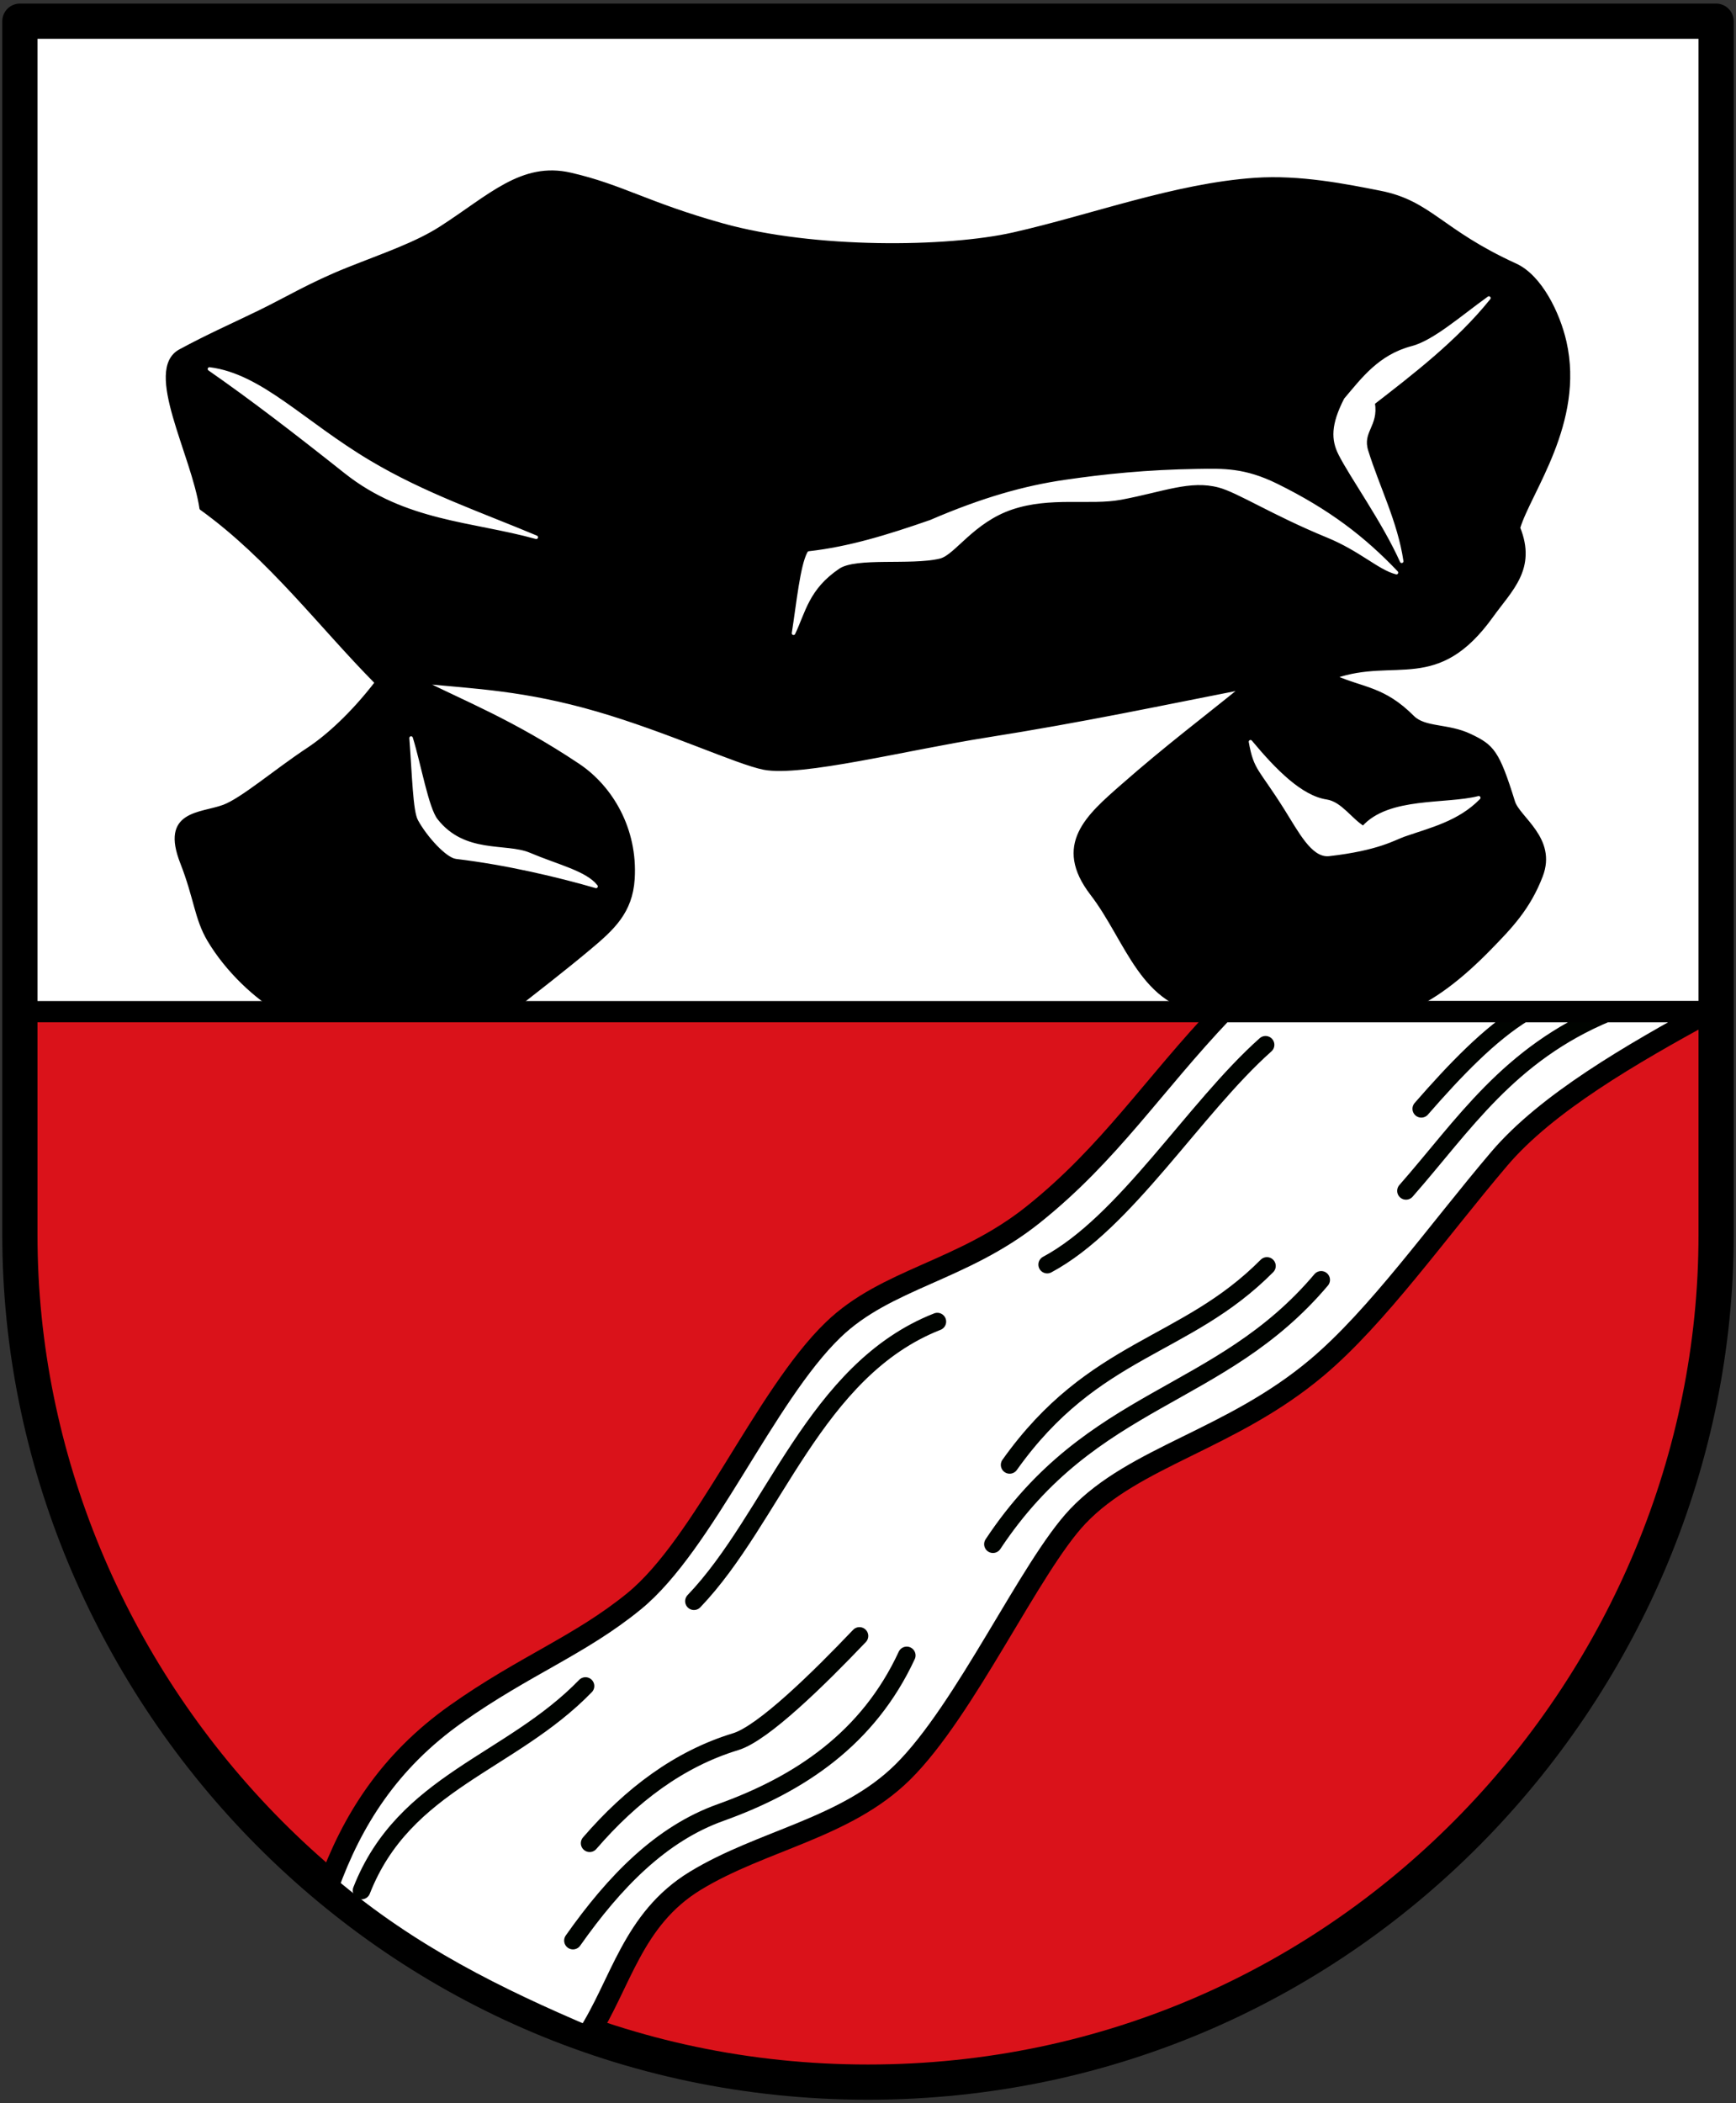 <svg xmlns="http://www.w3.org/2000/svg" viewBox="0 0 461.25 558.75" height="596" width="492">
    <rect x="0" y="0" width="461.25" height="558.75" fill="#333333" stroke="none"/>
    <path d="M5.285 268.747h448.818l1.862 59.34c3.33 106.151-91.839 227.05-225.34 225.031C72.966 550.735 5.285 411.103 5.285 328.087Z" style="fill:#da121a;stroke:none;stroke-width:5.625;stroke-linecap:butt;stroke-linejoin:miter;stroke-opacity:1;stroke-miterlimit:4;stroke-dasharray:none"/>
    <path d="M5.285 5.632v263.115h448.818l1.862-263.115Z" style="fill:#fff;stroke:none;stroke-width:.938px;stroke-linecap:butt;stroke-linejoin:miter;stroke-opacity:1"/>
    <path style="fill:#000;stroke:#000;stroke-width:.938px;stroke-linecap:round;stroke-linejoin:round;stroke-opacity:1" d="M78.447 281.872h60.785c6.58-5.157 14.653-11.416 21.147-16.856 6.282-5.262 11.087-9.638 11.632-18.43.818-13.188-5.79-24.318-14.568-30.181-17.398-11.62-30.833-16.832-41.256-22.127 13.846 1.392 27.04 1.797 46.44 7.443 18.751 5.457 37.096 14.034 44.18 15.423 9.844 1.93 37.902-5.198 59.022-8.54 26.299-4.162 46.38-8.48 68.06-12.72-10.352 8.418-19.827 15.492-31.735 25.937-9.278 8.139-18.203 15.735-8.17 28.778 9.407 12.23 13.39 30.248 30.931 31.273h51.242c8.218-2.859 16.299-9.452 23.478-16.82 5.352-5.493 10.367-10.597 13.682-19.31 3.73-9.803-6.054-15.26-7.398-19.587-4.164-13.404-5.525-14.776-11.477-17.615-5.927-2.825-12.043-1.665-15.276-4.905-7.717-7.733-13.174-7.34-20.765-10.708 16.231-5.66 27.274 3.996 41.752-16.173 5.082-7.08 11.504-12.536 7.136-23.404 2.864-9.577 17.135-28.04 12.299-49.374-1.724-7.606-6.514-17.407-13.09-20.406-19.92-9.084-22.605-16.668-35.945-19.308-9.2-1.82-21.361-4.246-33.225-3.434-21.286 1.456-43.394 9.796-64.183 14.497-17.594 3.979-52.973 4.399-77.339-2.407-20.063-5.604-26.67-10.302-40.39-13.46-12.881-2.964-21.402 5.856-34.357 14.19-6.68 4.298-15.081 7.11-24.729 10.956-9.846 3.926-16.39 7.922-23.53 11.403-6.681 3.258-13.7 6.342-21.093 10.355-9.298 5.047 3.46 27.422 5.595 41.804 18.394 13.265 31.709 31.286 46.597 46.302-6.467 8.412-13.105 14.377-18.147 17.704-8.62 5.688-17.6 13.407-22.478 15.208-6.133 2.265-16.391 1.386-11.082 14.932 3.68 9.387 3.77 14.796 7.187 20.544 4.858 8.172 12.583 15.317 19.068 19.016z" transform="translate(-3.841 -13.125)"/>
    <path style="fill:#fff;stroke:#fff;stroke-width:.938px;stroke-linecap:round;stroke-linejoin:round;stroke-opacity:1" d="M146.324 155.853c-14.909-6.266-29.79-11.295-44.34-19.953-17.657-10.507-28.843-23.056-42.494-24.757 11.34 7.897 22.475 16.445 36.212 27.343 16.002 12.696 33.656 12.673 50.622 17.367zM214.682 181.349c1.245-7.984 2.22-17.852 4.11-21.323 10.629-1.185 21.043-4.384 32.363-8.327 13.91-6.002 25.077-9.096 35.58-10.626 10.672-1.555 21.722-2.703 35.275-2.911 6.828-.105 12.42-.326 20.98 3.892 13.795 6.8 23.191 14.034 31.885 23.19-4.585-1.158-9.418-6.113-18.303-9.76-14.504-5.954-23.705-11.949-28.822-13.303-7.751-2.05-14.856 1.133-26.081 3.236-8.222 1.54-18.745-.873-29.083 2.631-10.313 3.496-15.39 12.13-19.17 13.023-7.657 1.808-22.157-.432-26.846 2.74-8.21 5.551-9.138 11.776-11.888 17.538zM376.264 162.224c-1.534-10.366-6.373-19.701-9.346-29.28-1.63-5.251 2.78-6.764 1.758-12.761 10.075-7.819 21.902-16.844 30.758-27.885-7.05 5.057-14.524 11.693-20.367 13.213-8.635 2.246-13.115 8.379-17.692 13.761-3.482 6.797-3.366 10.67-1.478 14.41 3.088 6.117 11.577 17.89 16.367 28.542zM336.096 210.17c6.456 7.755 13.382 14.777 20.151 15.8 3.75.565 6.423 4.986 9.816 7.046 6.819-7.782 22.032-5.732 30.676-7.958-5.659 5.808-13.015 7.49-19.845 9.869-2.63.916-6.853 3.676-19.953 5.173-4.24.484-7.67-6.162-11.454-12.194-6.882-10.97-8.057-10.253-9.391-17.736zM113.068 209.188c2.217 7.165 4.173 18.664 6.651 21.827 7.447 9.504 18.515 6.433 24.757 9.085 7.365 3.128 14.906 4.84 17.736 8.498-10.22-2.97-24.036-6.206-37.122-7.76-2.32-.275-7.291-5.513-9.778-10.04-1.276-2.32-1.496-11.492-2.244-21.61z" transform="translate(-3.841 -13.125)"/>
    <path d="M5.285 5.632v322.455c0 118.53 96.46 225.031 225.34 225.031s225.34-106.5 225.34-225.031V5.632Z" style="fill:none;stroke:#000;stroke-width:9.353;stroke-linecap:round;stroke-linejoin:round;stroke-miterlimit:4;stroke-dasharray:none;stroke-opacity:1"/>
    <path d="M87.203 501.107c6.282-17.376 16.078-33.147 33.994-45.818 18.24-12.9 32.952-18.21 47.297-29.93 18.562-15.165 34.593-54.412 52.84-72.053 14.17-13.701 34.302-15.553 53.208-30.67 20.375-16.29 31.762-34.322 50.373-53.889h129.188c-20.784 11.365-43.184 24.285-55.777 39.11-16.409 19.314-32.336 41.901-48.405 55.425-22.793 19.182-48.367 23.538-63.555 39.537-12.63 13.305-29.814 51.491-46.558 67.989-15.125 14.903-37.366 18.043-55.056 28.821-16.814 10.245-19.737 27.394-28.821 41.385-23.587-10.053-46.904-21.402-68.728-39.907z" style="fill:#fff;stroke:#000;stroke-width:5.625;stroke-linecap:butt;stroke-linejoin:miter;stroke-opacity:1;stroke-miterlimit:4;stroke-dasharray:none"/>
    <path d="M156.67 489.653c11.036-12.785 23.723-22.381 38.798-26.974 7.32-2.23 22.134-16.793 32.886-28.082m12.563 5.173c-10.184 21.962-28.31 34.166-49.514 41.754-15.73 5.628-28.102 18.284-39.167 33.994m198.793-175.515c-26.91 31.857-60.875 30.478-87.203 70.206m72.792-73.9c-21.743 21.93-45.985 21.392-68.358 52.839m158.887-120.09c-26.373 10.975-38.265 29.872-53.578 47.297m31.408-47.296c-9.115 5.575-18.23 15.034-27.344 25.495m-99.396 41.385c20.847-11.155 38.96-41.415 58.012-58.382M184.383 425.36c21.21-22.165 31.979-61.417 64.663-74.27M96.07 502.216c11.329-28.926 39.515-33.743 59.49-54.317" style="fill:none;stroke:#000300;stroke-width:4.688;stroke-linecap:round;stroke-linejoin:round;stroke-miterlimit:4;stroke-dasharray:none;stroke-opacity:1"/>
    <path d="M5.285 268.747h448.818" style="fill:none;stroke:#000;stroke-width:5.625;stroke-linecap:butt;stroke-linejoin:miter;stroke-opacity:1;stroke-miterlimit:4;stroke-dasharray:none"/>
</svg>
